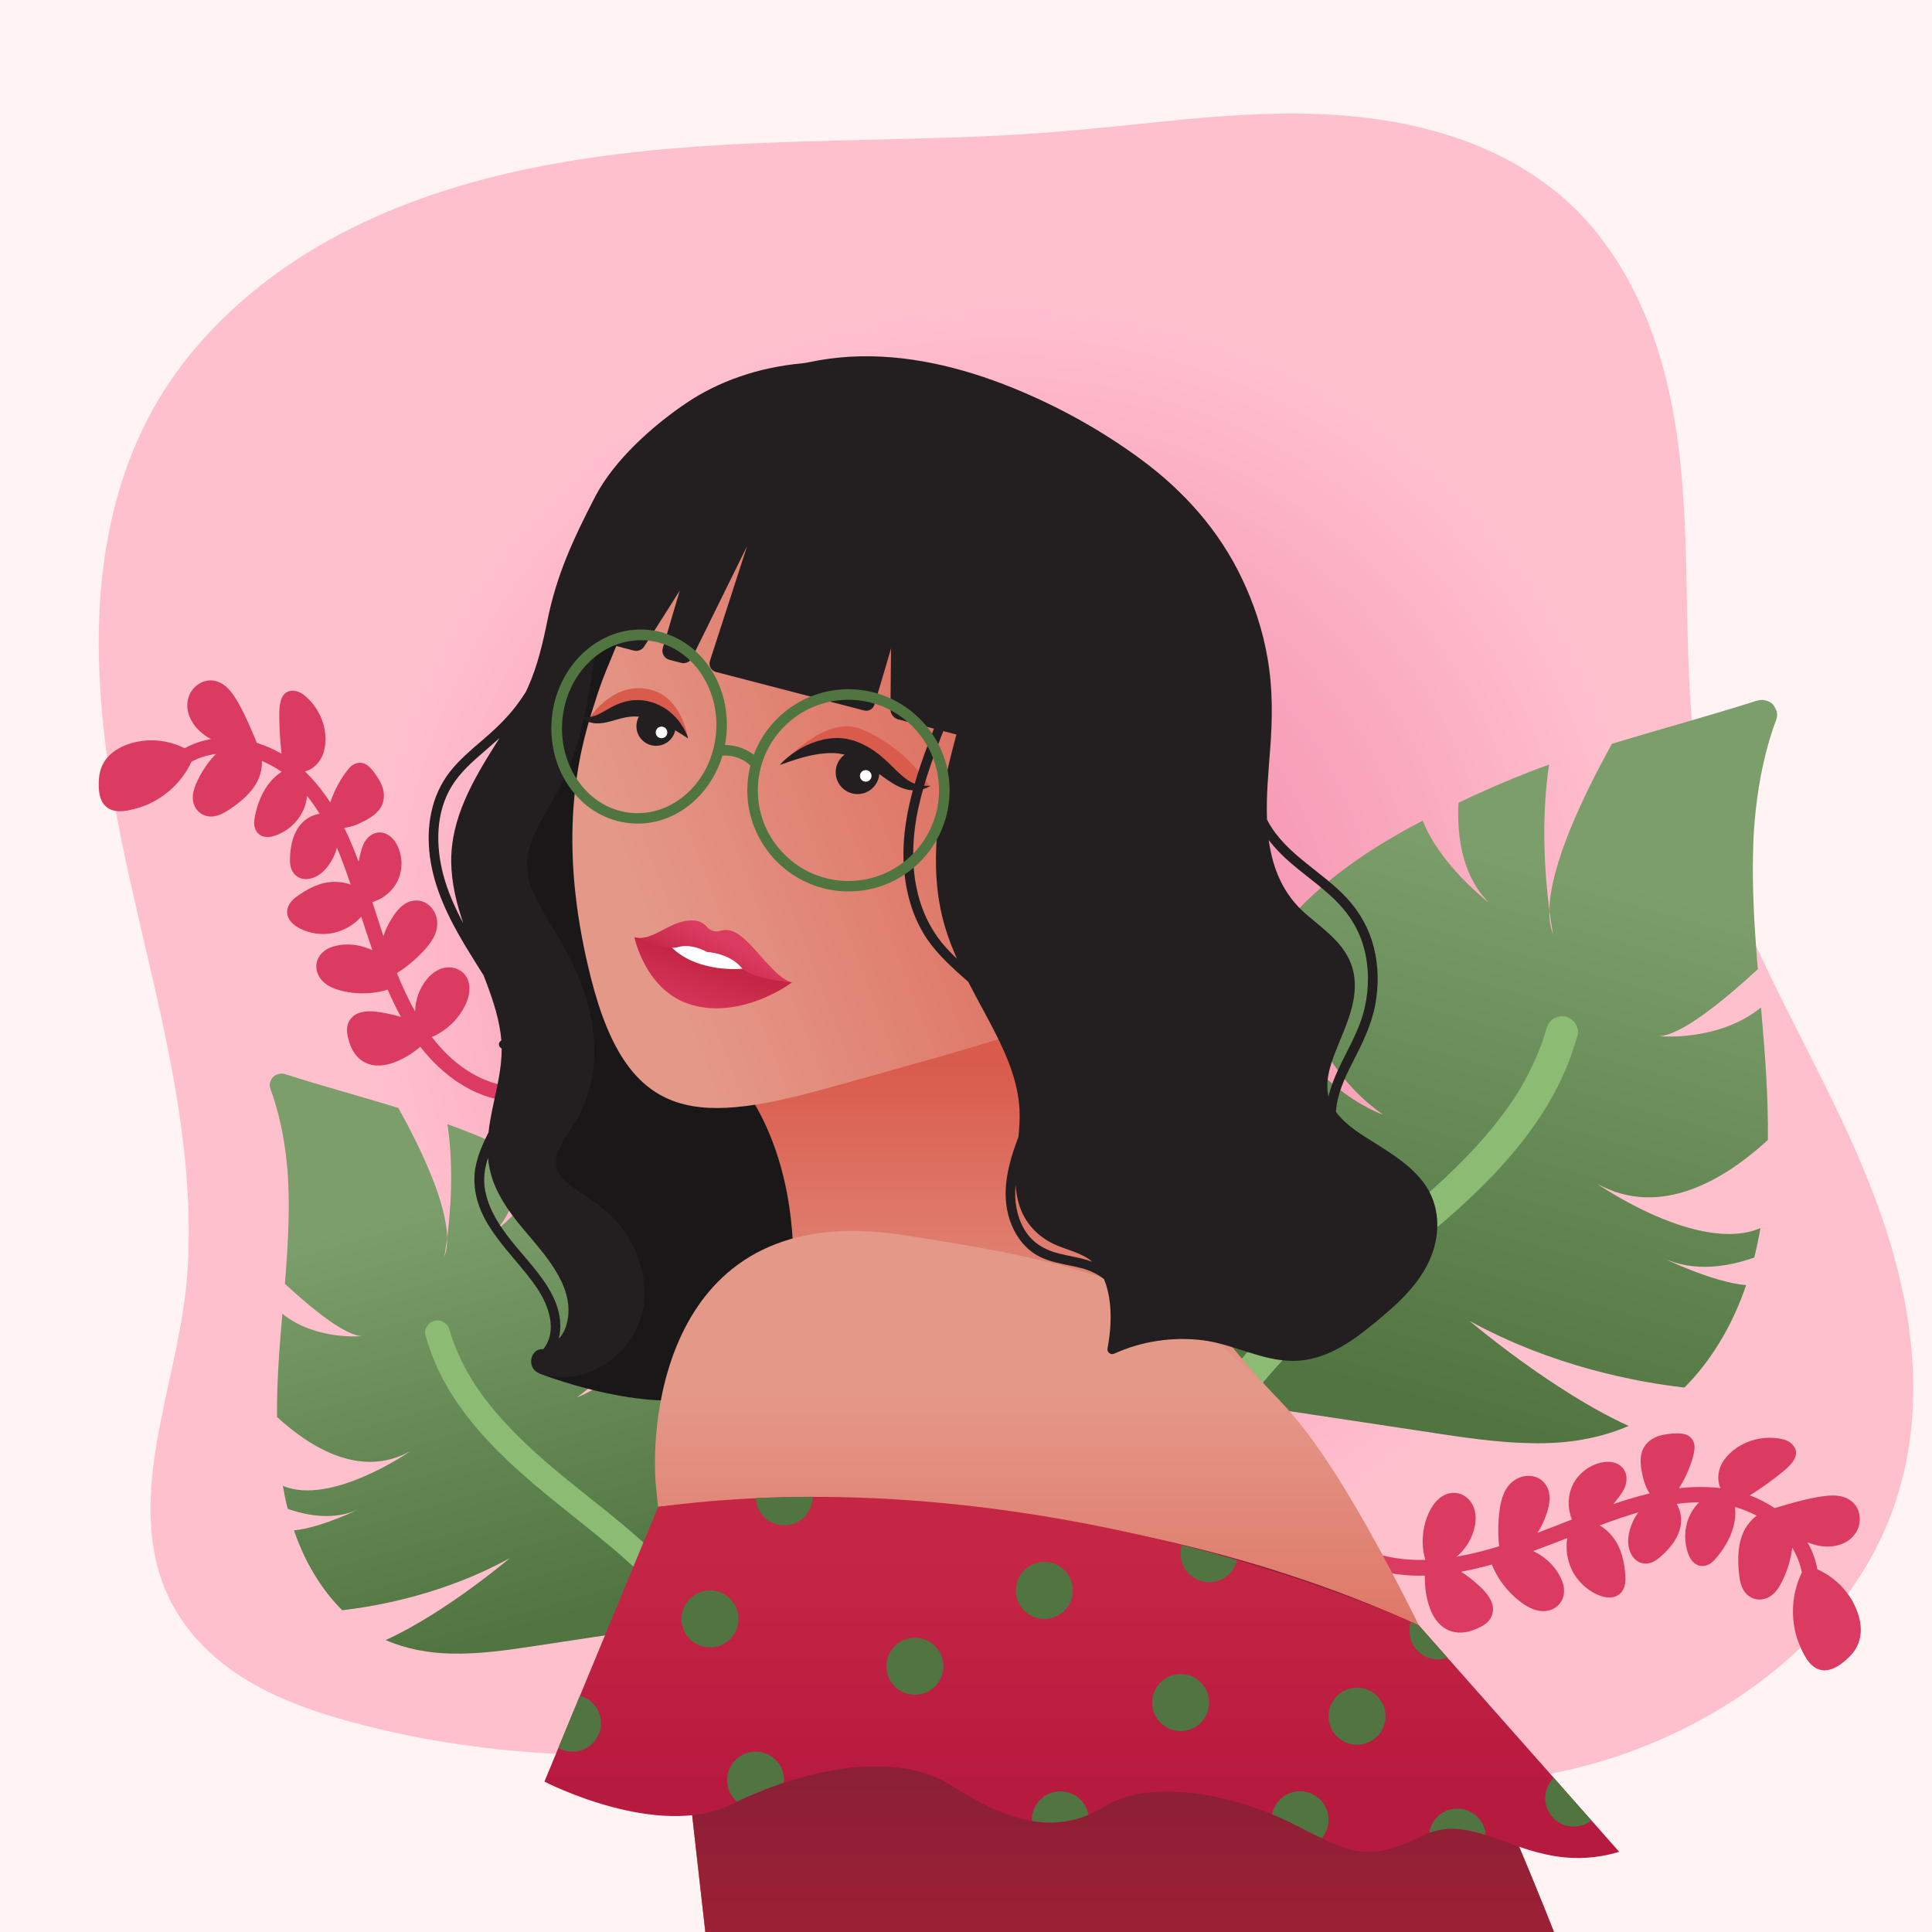 <?xml version="1.0" encoding="utf-8"?>
<!-- Generator: Adobe Illustrator 21.0.0, SVG Export Plug-In . SVG Version: 6.00 Build 0)  -->
<svg version="1.1" id="Layer_1" xmlns="http://www.w3.org/2000/svg" xmlns:xlink="http://www.w3.org/1999/xlink" x="0px" y="0px"
	 width="2000px" height="2000px" viewBox="0 0 2000 2000" style="enable-background:new 0 0 2000 2000;" xml:space="preserve">
<style type="text/css">
	.st0{fill:#FFF3F3;}
	.st1{fill:url(#SVGID_1_);}
	.st2{fill:url(#SVGID_2_);}
	.st3{fill:#8CBC73;}
	.st4{fill:url(#SVGID_3_);}
	.st5{fill:#DB3B61;}
	.st6{fill:#191718;}
	.st7{fill:url(#XMLID_3_);}
	.st8{fill:url(#SVGID_4_);}
	.st9{fill:url(#SVGID_5_);}
	.st10{fill:url(#SVGID_6_);}
	.st11{fill:url(#SVGID_7_);}
	.st12{fill:#507541;}
	.st13{fill:#231F20;}
	.st14{fill:url(#SVGID_8_);}
	.st15{fill:#FFFFFF;}
	.st16{fill:url(#SVGID_9_);}
	.st17{fill:#D95B4C;}
</style>
<g>
	<rect class="st0" width="2000" height="2000"/>
	<radialGradient id="SVGID_1_" cx="1041.422" cy="981.816" r="667.636" gradientUnits="userSpaceOnUse">
		<stop  offset="0" style="stop-color:#F288A9"/>
		<stop  offset="0.26" style="stop-color:#F491AF"/>
		<stop  offset="0.686" style="stop-color:#FAAABF"/>
		<stop  offset="1" style="stop-color:#FFC0CE"/>
	</radialGradient>
	<path class="st1" d="M1951.2,1269.2c-34-103.1-90.7-196.2-135.4-294.6c-22-48.5-41.1-98.6-52.7-150.7
		c-12.3-55.3-14.8-112.4-16.1-168.9c-2.4-103.2-0.6-208.7-35.7-307.4c-15.9-44.6-39-86.4-71-121.4c-32.2-35.1-73.7-61.2-118-78.2
		c-101.1-38.7-209.6-33.4-315.4-22.5c-57,5.9-113.8,11.9-171.1,14.8c-55,2.7-110.1,3.7-165.2,5.1c-109.7,2.7-220,7.2-327.7,30.1
		c-98,20.8-195.1,58.1-274.1,120.8c-37.8,30-70.9,64.8-97.2,105.3c-26.3,40.4-44.4,86-55.3,132.8c-22.3,96.1-15.3,196.8,1.4,293.1
		c18.9,108.5,51.2,214.2,67.6,323.2c8.3,55.4,12.6,111.7,8.6,167.7c-3.8,52.5-17.9,103.3-27.9,154.7c-9.8,50.4-16.2,103.6-1.6,153.8
		c13.6,46.7,45.6,83.5,86.1,109.3c39.2,24.9,84.6,39.3,129.4,50.6c52.1,13.2,105.3,21.7,158.9,26.3c107,9.2,215.4,0.4,319.7-24.9
		c48.3-11.7,95.6-27.2,141.5-46.3c86.9,26.9,174.1,53.3,263,73.1c91.5,20.5,187.2,36.4,281.3,29.4c86.2-6.4,171.6-34.7,244.8-80.7
		c71.7-45.1,133.9-109.8,165.9-189.2C1994.8,1475.9,1984,1368.2,1951.2,1269.2z"/>
	<g>
		
			<linearGradient id="SVGID_2_" gradientUnits="userSpaceOnUse" x1="651.722" y1="361.031" x2="651.722" y2="810.927" gradientTransform="matrix(0.962 -0.273 0.273 0.962 -278.258 1076.362)">
			<stop  offset="0" style="stop-color:#7B9E6A"/>
			<stop  offset="1" style="stop-color:#507541"/>
		</linearGradient>
		<path class="st2" d="M597.4,1446.4c59.4-41.9,72.4-109.8,72.5-161.5c-10.2-10.9-21.2-21.1-33-30.4c-22.2-17.7-46.6-32.4-71.7-45.5
			c-14.3,36.6-53.4,66.3-53.4,66.3c21.3-21.4,26-52.7,24.6-80.7c-19.4-9.3-39.2-18-59.3-25.7c-4.6-1.8-9.3-3.5-13.9-5.1
			c6.9,45.9,3,92.4-0.3,117.6c0.1,7.3-0.8,13.9-3,19.4c0,0,1.4-7.3,3-19.4c-0.6-36.8-27.4-92.8-50.5-134.5
			c-38.9-11.9-78.3-22.5-117.1-34.9c-2.6-0.8-5.2-0.8-7.5,0c-0.6,0.2-1.2,0.4-1.8,0.6c-2.8,1.2-4.6,3.3-5.6,5.8
			c-0.2,0.4-0.4,0.8-0.5,1.2c-1.1,2.9-0.8,6,0.4,8.8c0.1,0.2,0.1,0.4,0.2,0.5c0.6,1.6,1.1,3.2,1.7,4.7c0,0,0.2,0.7,0.4,1.2
			c0.2,0.6,0.5,1.4,0.5,1.4c0.9,2.9,1.8,5.7,2.6,8.6c1.7,6,3.3,12.1,4.7,18.3c2.8,12.6,4.8,25.3,6.2,38.1c0.7,6.3,1.2,12.5,1.6,18.8
			c0,0.1,0,0.2,0,0.3c0,0.1,0,0.3,0,0.5c0,0.8,0.1,1.7,0.1,2.5c0.1,1.5,0.1,3,0.2,4.5c0.1,3.2,0.2,6.3,0.3,9.5
			c0.5,26.1-0.9,52.2-2.8,78.2c-0.3,4.5-0.7,9-1.1,13.5c28.3,26.1,62.4,53.8,80,54.1c0,0-47.5,5-82.6-23.1
			c-3.1,35.6-5.9,71.2-5.5,106.9c34.7,31.8,86.7,63.8,137.9,35.4c0,0-82.1,57.1-131.9,35.8c1.4,8,3,15.9,5,23.8
			c20.9,7.4,48.9,12.3,74.3,0.1c0,0-39.9,19.7-67.8,22.2c5.6,16.4,12.8,32.2,22,47.1c7.9,12.8,17.2,24.9,27.9,35.6
			c38.4-4.4,106.7-17.1,173.5-53.9c0,0-66.8,56.8-128.5,84.8c21.4,9.3,44.6,13.5,68,14c28.2,0.6,56.2-3.3,84-7.5
			c33.9-5.1,67.9-10.2,101.8-15.4c8.8-1.3,17.5-2.6,26.3-4c8-1.2,16.5-1.8,24.3-4.2c8.9-2.7,16-8.3,19.5-17.1
			c2.5-6.2,2.4-13.2,1.6-19.7c-1.6-11.9-6.8-23-8.7-34.8c-0.5-3.3-0.9-6.6-1.1-9.9c0-0.1,0-0.1,0-0.2c0-0.9-0.1-1.7-0.1-2.6
			c0-1.3-0.1-2.7-0.1-4c0-6.7,0.4-13.4,1.2-20c0.7-6.4,1.7-12.8,2.9-19.2c0.4-2,0.8-4.1,1.2-6.1c0-0.2,0.1-0.5,0.1-0.7
			c0.1-0.4,0.2-0.9,0.3-1.3c0.7-3.4,1.4-6.8,2.2-10.2c3-13.7,6.2-27.4,8.7-41.2c5.2-29,5.4-58.6,0-87.6
			c-5.2-28.1-15.4-55.7-30.2-80.2C668.6,1422.4,597.4,1446.4,597.4,1446.4z M699.5,1656c-0.1,0-0.2,0.1-0.3,0.2
			c0-0.4,0.4-0.7,0.7-0.8c0,0.1,0,0.1-0.1,0.2c-0.1,0.1-0.2,0.3-0.3,0.4C699.5,1655.9,699.5,1656,699.5,1656z M699.9,1655.7
			c0.1-0.1,0.2-0.3,0.2-0.4C700.2,1655.2,700.2,1655.4,699.9,1655.7z M705.2,1500.4C705.6,1498.6,705.3,1499.8,705.2,1500.4
			L705.2,1500.4z"/>
		<path class="st3" d="M641.6,1575.7c-17.6-14.6-35.6-28.6-53.4-43c-4.5-3.6-8.9-7.3-13.3-11c-2.4-2-4.7-4-7.1-6
			c-0.9-0.8-1.9-1.6-2.8-2.4c-0.3-0.2-1.4-1.2-1.7-1.5c-8.9-7.8-17.5-15.7-25.9-24c-16.2-16-31.3-33.1-44-51.9
			c-0.2-0.3-0.8-1.1-0.9-1.4c-0.3-0.5-0.7-1-1-1.5c-0.8-1.2-1.5-2.4-2.3-3.6c-1.5-2.4-2.9-4.8-4.3-7.2c-2.8-4.9-5.4-9.8-7.8-14.9
			c-2.5-5.3-4.8-10.6-6.9-16c-0.6-1.5-1.1-3-1.7-4.5c-0.2-0.6-0.8-2.5-0.7-2c-0.8-2.5-1.5-5-2.2-7.5c-2-7-7.7-11.3-15-10.2
			c-6.5,0.9-12.1,8.6-10.2,15c1.7,6.2,3.7,12.3,5.9,18.3c15.9,43.5,46.2,80.3,79.5,111.9c33.7,32,71.3,59.3,106.8,89.2
			c2.1,1.8,4.3,3.6,6.4,5.4c0.6,0.5,1.2,1,1.7,1.5c1,0.9,2,1.7,3,2.6c4.2,3.7,8.3,7.4,12.4,11.2c8.1,7.6,16.1,15.4,23.6,23.5
			c7.5,8.1,14.7,16.4,21.4,25.2c1.8,2.3,3.5,4.7,5.2,7.1c0.7,1,1.4,1.9,2,2.9c0.4,0.6,0.9,1.3,1.3,1.9c0,0,0.1,0.1,0.2,0.3
			c0.3,0.4,1.2,1.8,1.2,1.8c0.3,0.5,0.6,1,1,1.5c0.7,1.2,1.5,2.3,2.2,3.5c1.3,2.2,2.7,4.4,3.9,6.6c5.2,9,9.9,18.4,13.8,28.1
			c1,2.3,1.9,4.7,2.7,7.1c0.3,0.9,0.7,1.9,1,2.9c0.1,0.3,0.2,0.5,0.2,0.7c0,0.1,0.1,0.2,0.1,0.4c1.5,4.5,2.8,9,3.9,13.6
			c2.3,9.1,4.1,18.4,5.2,27.8c0.3,2.5,0.6,5,0.8,7.5c0.1,1.2,0.2,2.4,0.3,3.5c0,0.3,0.1,1.5,0.1,2c0,0.5,0.1,1.1,0.1,1.2
			c0,0.5,0,1,0.1,1.5c0,1.2,0.1,2.4,0.1,3.5c0.1,2.4,0.1,4.7,0,7.1c-0.1,9.4-0.7,18.9-2,28.2c-0.6,4.4-1.4,8.8-2.2,13.2
			c0.2-1-0.4,1.8-0.5,2.5c-0.2,1-0.4,2-0.7,3c-0.5,2.3-1.1,4.6-1.7,6.9c-1.4,5.2-3,10.4-4.8,15.5l29.3-8.3c6.2-23,9-46.8,8-70.7
			c-1.7-41.6-13.8-81.7-36.1-117C711.1,1637,677.2,1605.2,641.6,1575.7z"/>
	</g>
	<g>
		
			<linearGradient id="SVGID_3_" gradientUnits="userSpaceOnUse" x1="631.734" y1="-7.198" x2="631.734" y2="569.396" gradientTransform="matrix(-0.962 -0.273 -0.273 0.962 2229.891 1076.362)">
			<stop  offset="0" style="stop-color:#7B9E6A"/>
			<stop  offset="1" style="stop-color:#507541"/>
		</linearGradient>
		<path class="st4" d="M1299.1,999.6c-19,31.4-32.1,66.7-38.8,102.8c-6.9,37.2-6.6,75.2,0,112.3c3.2,17.7,7.3,35.3,11.1,52.8
			c1,4.3,1.9,8.7,2.8,13c0.1,0.6,0.2,1.1,0.3,1.7c0.1,0.3,0.1,0.7,0.2,0.9c0.5,2.6,1,5.2,1.5,7.8c1.5,8.2,2.8,16.4,3.7,24.6
			c1,8.5,1.5,17.1,1.5,25.7c0,1.7,0,3.4-0.1,5.1c0,1.1-0.1,2.2-0.1,3.3c0,0.1,0,0.2,0,0.2c-0.3,4.2-0.8,8.5-1.4,12.7
			c-2.4,15.2-9,29.4-11.1,44.6c-1.1,8.4-1.2,17.3,2,25.2c4.5,11.2,13.6,18.4,25,21.9c10,3.1,20.9,3.8,31.2,5.4
			c11.2,1.7,22.5,3.4,33.7,5.1c43.5,6.6,87,13.1,130.5,19.7c35.6,5.4,71.6,10.3,107.7,9.6c30-0.6,59.8-6,87.2-17.9
			c-79.1-35.9-164.7-108.7-164.7-108.7c85.7,47.1,173.2,63.4,222.4,69c13.7-13.7,25.6-29.2,35.7-45.6c11.8-19.1,21-39.4,28.2-60.4
			c-35.7-3.2-86.8-28.5-86.8-28.5c32.5,15.6,68.4,9.4,95.2-0.1c2.5-10.1,4.6-20.2,6.4-30.5c-63.8,27.4-169.1-45.9-169.1-45.9
			c65.7,36.4,132.3-4.5,176.8-45.3c0.5-45.8-3.1-91.4-7.1-137.1c-45,36-105.8,29.6-105.8,29.6c22.5-0.4,66.2-35.8,102.5-69.3
			c-0.5-5.8-0.9-11.5-1.4-17.3c-2.5-33.3-4.3-66.8-3.6-100.2c0.1-4.1,0.2-8.1,0.3-12.1c0.1-1.9,0.2-3.8,0.2-5.7
			c0.1-1.1,0.1-2.1,0.2-3.2c0-0.3,0-0.4,0-0.6c0-0.1,0-0.3,0-0.4c0.5-8,1.2-16.1,2-24.1c1.8-16.4,4.3-32.7,7.9-48.8
			c1.7-7.9,3.7-15.7,6-23.4c1.1-3.7,2.2-7.4,3.4-11c0,0,0.4-1.1,0.6-1.8c0.2-0.7,0.5-1.5,0.5-1.5c0.7-2,1.4-4.1,2.2-6.1
			c0.1-0.2,0.2-0.5,0.2-0.7c1.6-3.5,2-7.6,0.5-11.3c-0.2-0.5-0.4-1-0.7-1.5c-1.3-3.2-3.6-5.9-7.2-7.5c-0.7-0.3-1.5-0.6-2.3-0.8
			c-3-1-6.3-1-9.7,0c-49.7,15.9-100.2,29.4-150.1,44.7c-29.7,53.4-64,125.2-64.8,172.3c2,15.5,3.8,24.8,3.8,24.8
			c-2.8-7.1-4-15.5-3.8-24.8c-4.2-32.4-9.2-91.9-0.3-150.8c-6,2.1-11.9,4.3-17.8,6.6c-25.8,9.9-51.1,21-76,32.9
			c-1.8,35.9,4.2,76,31.5,103.4c0,0-50.1-38-68.5-84.9c-32.2,16.8-63.4,35.7-91.8,58.3c-15.1,12-29.3,25-42.3,39
			c0,66.3,16.8,153.3,92.9,207C1431.8,1154.1,1340.5,1123.5,1299.1,999.6z M1300.8,1422.7c-0.1-0.2-0.3-0.4-0.4-0.6
			c0-0.1,0-0.1-0.1-0.2c0.4,0.2,0.9,0.6,0.9,1.1c-0.1-0.1-0.2-0.2-0.3-0.2C1300.9,1422.7,1300.9,1422.7,1300.8,1422.7z
			 M1300.1,1421.9c0.1,0.2,0.2,0.4,0.3,0.5C1300,1422,1300,1421.8,1300.1,1421.9z M1293.6,1223.4
			C1293.5,1222.7,1293.1,1221,1293.6,1223.4L1293.6,1223.4z"/>
		<path class="st3" d="M1375.1,1319.8c22.5-18.7,45.7-36.7,68.4-55.1c5.7-4.6,11.4-9.3,17.1-14.1c3-2.5,6.1-5.1,9.1-7.7
			c1.2-1,2.4-2.1,3.6-3.1c0.3-0.3,1.8-1.5,2.1-1.9c11.4-9.9,22.5-20.2,33.2-30.8c20.7-20.5,40.1-42.5,56.5-66.6
			c0.3-0.4,1-1.5,1.2-1.7c0.4-0.6,0.8-1.3,1.3-1.9c1-1.5,1.9-3,2.9-4.6c1.9-3.1,3.7-6.1,5.5-9.3c3.6-6.2,6.9-12.6,10-19.1
			c3.2-6.7,6.2-13.6,8.8-20.6c0.7-1.9,1.4-3.9,2.1-5.8c0.3-0.7,1.1-3.2,0.9-2.6c1-3.2,2-6.4,2.9-9.6c2.5-8.9,9.8-14.5,19.3-13.1
			c8.3,1.2,15.5,11,13.1,19.3c-2.2,7.9-4.8,15.7-7.6,23.5c-20.4,55.7-59.3,103-101.8,143.4c-43.2,41-91.3,76-136.8,114.3
			c-2.7,2.3-5.5,4.6-8.2,7c-0.7,0.6-1.5,1.3-2.2,1.9c-1.3,1.1-2.6,2.2-3.8,3.4c-5.4,4.7-10.7,9.5-15.9,14.4
			c-10.4,9.7-20.6,19.7-30.3,30.1c-9.6,10.3-18.8,21-27.4,32.2c-2.3,3-4.5,6-6.7,9.1c-0.9,1.2-1.7,2.5-2.6,3.7
			c-0.6,0.8-1.1,1.7-1.7,2.5c0,0-0.1,0.2-0.2,0.3c-0.3,0.5-1.5,2.3-1.5,2.3c-0.4,0.6-0.8,1.3-1.2,1.9c-1,1.5-1.9,3-2.8,4.5
			c-1.7,2.8-3.4,5.6-5,8.4c-6.7,11.6-12.7,23.6-17.7,36c-1.2,3-2.4,6-3.5,9.1c-0.4,1.2-0.9,2.4-1.3,3.7c-0.1,0.4-0.2,0.7-0.3,0.9
			c0,0.2-0.1,0.3-0.1,0.5c-1.9,5.7-3.5,11.6-5,17.4c-3,11.7-5.2,23.6-6.7,35.6c-0.4,3.2-0.7,6.4-1,9.7c-0.1,1.5-0.3,3-0.4,4.5
			c0,0.4-0.1,1.9-0.2,2.6c0,0.6-0.1,1.4-0.1,1.6c0,0.6-0.1,1.3-0.1,1.9c-0.1,1.5-0.1,3-0.1,4.5c-0.1,3-0.1,6-0.1,9.1
			c0.1,12.1,1,24.2,2.6,36.2c0.8,5.7,1.7,11.3,2.8,16.9c-0.2-1.2,0.5,2.3,0.7,3.2c0.3,1.3,0.6,2.5,0.9,3.8c0.7,2.9,1.4,5.9,2.2,8.8
			c1.8,6.7,3.8,13.3,6.1,19.8l-37.6-10.7c-7.9-29.4-11.5-60-10.2-90.5c2.2-53.3,17.6-104.8,46.3-149.9
			C1286.1,1398.5,1329.5,1357.7,1375.1,1319.8z"/>
	</g>
	<path class="st5" d="M608.5,1070.4c-2.6,17.5-13.4,32.3-27.8,42.2c-14.7,10.2-32.8,14.1-50.5,12.3c-34.7-3.4-62.6-24.7-83.2-51.4
		c10.4-4.4,19.6-11.5,26.7-20.4c7.3-9.2,13.9-22,11.9-34.1c-2.2-13.7-15.8-20.7-28.7-16.3c-11.6,4-20,15.8-24,26.9
		c-2,5.7-3,11.5-3.2,17.5c-7.2-12.8-13.3-26.1-18.8-39.7c10.1-6.4,19.2-14.1,27.4-22.8c8.1-8.5,15.8-19.6,14.1-32
		c-1.6-11.4-10.6-21.1-22.7-20.4c-13,0.8-21.5,13.3-27.1,23.7c-2.3,4.2-4.2,8.7-5.7,13.2c-3.9-11.7-7.6-23.5-11.4-35.2
		c11.4-3.5,21.2-11.5,26.3-22.5c5.7-12,4.9-27.1-1.8-38.5c-3.3-5.6-8.7-10.5-15.6-11.1c-8.4-0.7-15.1,5.2-18.3,12.5
		c-2.4,5.5-3.6,11.8-4.9,17.8c-4.4-11.9-9.3-23.7-14.8-35.2c7.4-0.6,14.6-3.8,21.3-7.3c11-5.8,20.1-13.3,19.7-26.8
		c-0.2-6.2-2.7-11.9-5.9-17c-2.9-4.6-6.5-10-10.9-13.3c-5.8-4.5-13.1-3.6-18.1,1.6c-3.9,4.1-7.2,9-10.1,13.8
		c-4.4,7.3-7.9,14.9-10.5,22.9c-7.5-11.6-16.1-22.5-26.2-32.2c9.1-2.4,16.4-10.2,19.2-19.4c3.8-12.4,2.1-26.4-3.3-38
		c-2.7-5.8-6.2-11.3-10.6-15.9c-4.3-4.5-9.5-9.3-15.9-10.1c-17.7-2.1-16,20.9-15.9,32c0.2,11.1,1,22.1,2.3,33.1
		c-8.1-4.7-16.7-8.5-25.7-11.3c-0.1-0.3-0.2-0.6-0.3-0.9c-5.5-13.2-11-26.5-18-39c-5.8-10.3-12.8-21.6-25.2-24.3
		c-11.7-2.6-23.6,5.8-27.1,16.9c-4.2,13.2,2.1,26.4,11.7,35.3c3.5,3.3,7.4,5.9,11.5,8.2c-9.4,1.5-18.6,4.6-27.2,9.4
		c-13.1-6.5-27.6-9.4-42.3-7.8c-15.6,1.7-33.2,8.5-41.5,22.6c-4.8,8.1-5.5,17.4-5.1,26.6c0.3,8.9,3.5,18.4,12.5,22.1
		c7.2,3,16,1.4,23.3-0.4c7.8-1.9,15.2-4.7,22.2-8.6c16.4-9.2,29.5-22.9,37.6-39.9c0.1-0.2,0.2-0.4,0.2-0.6c8.1-4.4,16.7-7,25.4-8.1
		c-2.5,2.6-4.8,5.3-7,8c-4.6,5.9-8.6,12.3-11.8,19.1c-3.1,6.6-6,13.9-4.9,21.3c1.2,8.2,7.2,14.7,15.4,16.1c8.2,1.4,15.6-2.7,22.2-7
		c12.5-8.3,24.7-18.4,30.6-32.7c2.3-5.6,3.3-11.6,3.1-17.6c7.2,3.1,14.1,6.9,20.5,11.3c-16.4,10.2-25.6,30.9-28.3,49.8
		c-1,7,1.4,14.1,8.4,16.8c5.7,2.1,12.2,0.1,17.5-2.3c11.3-5.1,20.5-14.4,25.3-25.8c1.8-4.3,2.9-8.9,3.4-13.5c4.7,5.8,9,12,13,18.4
		c-8.7,1.3-16.7,6.4-21.8,13.8c-6.5,9.4-8.6,21.3-8.9,32.5c-0.2,6.3,0.7,12.6,5.5,17.1c4,3.8,9.8,5,15.1,3.8
		c11.1-2.3,19.1-11.8,24-21.5c1.7-3.4,3-7,4-10.6c5.3,12.6,9.9,25.5,14.2,38.2c-5.5-2-11.5-2.9-17.6-2.8
		c-14.1,0.3-27.4,7.2-38.5,15.4c-5.6,4.2-10.3,9.8-9.6,17.2c0.8,7.4,7,12.5,13.2,15.7c10.8,5.6,24.2,7.2,36.1,4.2
		c10.8-2.7,20.2-8.4,27.4-16.5c3.7,11.6,7.5,23.2,11.5,34.7c-13.5-6.2-29-8-43-2.9c-13,4.7-19.3,18.3-11.9,30.6
		c6.8,11.3,22.2,14.9,34.4,16.4c12.2,1.5,24.6,0.3,36.3-3.2c4.2,9.6,8.8,19.1,13.8,28.3c-5.1-1.6-10.4-2.9-15.6-3.9
		c-12.7-2.4-31.3-5.2-38.4,8.8c-3.2,6.3-1.8,13.5,0.1,20c1.7,5.8,4.4,11.6,8.6,16.1c9.9,10.6,23.8,11,36.8,6.5
		c10.4-3.6,20-9.5,28.5-16.7c22.7,29.2,54.1,52.3,91.8,56.5c22.4,2.5,44.8-2.5,63.4-15.4c17.7-12.2,30.6-31.1,33.7-52.5
		C625.6,1062.5,610,1060.4,608.5,1070.4z M371.6,805.2C371.6,805.2,371.6,805.2,371.6,805.2C371.4,805.5,370.2,803,371.6,805.2z
		 M305.6,730.3c0-0.1,0-0.2,0-0.2C305.7,730.1,305.7,730.2,305.6,730.3z"/>
	<path class="st5" d="M1915.1,1653.3c-8.3-12.8-20.1-22.6-33.8-28.8c-1.8-10.1-5.3-19.4-10.2-27.9c4.5,1.8,9.1,3.2,14,3.9
		c13.4,1.9,28.1-1.7,35.9-13.6c6.6-10.1,5.6-25-4.1-32.7c-10.3-8.2-23.9-6.4-35.9-4.3c-14.6,2.5-28.8,6.8-42.9,11
		c-0.3,0.1-0.6,0.2-0.9,0.3c-8.1-5.3-16.8-9.8-25.8-13.2c9.7-6.1,19.1-12.6,28.1-19.7c9-7.1,28.6-20.8,15.3-33.6
		c-4.8-4.7-12.1-5.6-18.5-6.2c-6.6-0.5-13.3,0.2-19.7,1.8c-12.9,3.3-25.1,11.1-32.6,22.2c-5.5,8.2-7,19.2-3,28
		c-14.4-1.7-28.7-1.5-42.9,0.1c4.7-7.3,8.5-15.1,11.5-23.3c2-5.5,3.8-11.3,4.5-17.1c0.9-7.4-3.1-13.8-10.5-15.6
		c-5.5-1.3-12.2-0.8-17.7,0c-6.2,0.8-12.4,2.5-17.5,6.4c-11.1,8.4-11.2,20.6-8.7,33.2c1.5,7.6,3.7,15.5,8.1,21.8
		c-12.8,3-25.4,6.8-37.8,11.1c4-4.9,8.3-10,11.1-15.5c3.7-7.3,4-16.5-2-22.8c-4.9-5.1-12.3-6.2-19-5.2c-13.5,2-26.1,11.2-32,23.6
		c-5.4,11.3-5.5,24.3-0.9,35.8c-11.8,4.6-23.7,9.3-35.6,13.8c2.7-4.2,5-8.6,6.9-13.2c4.7-11.2,9.2-26.1,1.3-37.1
		c-7.2-10.1-21-11-31.1-4.8c-11,6.7-14.9,20.1-16.4,32.2c-1.6,12.3-1.8,24.5-0.4,36.8c-14.5,4.5-29.1,8.2-44,10.8
		c4.7-4.1,8.7-8.6,11.9-14c6.3-10.4,10.3-24.9,5.9-36.8c-4.9-13.2-19.3-19.5-31.8-12.3c-10.9,6.3-16.9,20-19.5,31.8
		c-2.5,11.4-2.2,23.4,1.1,34.6c-34.8,0.9-70-7.6-95.4-33.1c-6.2-6.3-11.4-13.4-15.3-21.2l-14.1,7.7c4.9,9.6,11.4,18.5,19.2,26.2
		c27.9,27.5,66.9,37.6,105.1,36.7c-0.3,11.4,1.3,23,5.2,33.7c4.8,13.3,14.3,24.2,29.2,25.2c6.3,0.4,12.7-1.2,18.5-3.6
		c6.4-2.7,13.1-6.2,16-12.9c6.6-14.8-7.8-27.9-18-36.5c-4.2-3.6-8.7-6.9-13.3-10c10.7-2,21.3-4.5,31.7-7.4
		c4.8,11.7,12,22.4,21.1,31.2c9.1,8.8,22.1,18.7,35.5,16.8c14.7-2.1,21.5-16,16.7-29.5c-5.1-14.5-16.6-25.7-30.4-32.5
		c11.8-4.3,23.5-8.8,35.2-13.4c-1.7,11-0.3,22.2,4.6,32.6c5.4,11.4,15.4,21.1,26.9,26.1c6.6,2.8,14.7,4.5,21.2,0.3
		c6.5-4.2,7.9-11.6,7.5-18.9c-0.7-14.2-3.9-29.4-12.8-40.9c-3.9-5-8.5-9.2-13.7-12.3c13-4.9,26.3-9.6,39.9-13.5
		c-2.3,3.2-4.3,6.5-5.9,10.1c-4.6,10.2-6.9,22.8-1.5,33.2c2.6,5,7.2,8.9,12.9,9.6c6.7,0.9,12.3-2.5,17.2-6.8
		c8.8-7.6,16.9-17,20.2-28.4c2.6-8.9,1.5-18.6-3.2-26.5c7.7-1,15.5-1.6,23.2-1.6c-3.4,3.4-6.3,7.3-8.6,11.5
		c-6,11.3-7.4,24.8-4.1,37.1c1.5,5.8,4.1,12.4,9.5,15.5c6.7,3.9,14,1.2,18.9-4.2c13.3-14.5,24-35.3,21.4-55.1
		c7.7,2.2,15.3,5.2,22.5,9c-4.9,3.7-9.1,8.5-12.1,13.9c-7.6,14-7.8,30.4-6.2,45.8c0.8,8.1,2.4,16.7,8.8,22.4
		c6.5,5.7,15.6,6.2,22.9,1.8c6.7-4,10.7-11.1,13.9-17.9c3.3-7,5.9-14.4,7.6-21.9c0.8-3.5,1.4-7.1,1.9-10.8c4.8,7.7,8.2,16.3,10,25.6
		c-0.1,0.2-0.2,0.4-0.3,0.6c-8.4,17.5-10.8,37-7.5,56.1c1.4,8.1,4.1,15.9,7.6,23.4c3.4,7,7.8,15.1,14.9,18.9
		c8.7,4.8,18.4,1.1,25.8-4.4c7.6-5.7,14.6-12.3,18-21.4C1929.9,1685.5,1923.9,1666.9,1915.1,1653.3z M1842.7,1504
		c0,0-0.1,0.1-0.2,0.2C1842.6,1504,1842.6,1504,1842.7,1504z M1739.6,1500.2C1739.6,1500.1,1739.6,1500.1,1739.6,1500.2
		C1742.2,1499.8,1739.4,1500.5,1739.6,1500.2z"/>
	<g>
		<path class="st6" d="M627.7,520.3c0,0-47.2,196.3-47.2,202.5c0,6.3-54.8,115.8-54.8,115.8v125.2l37.8,126.8l-30,103.3
			c0,0,58.7,66.8,59.1,80.3s8.7,118.4,8.7,118.4l-42.9,29.2c0,0,151.9,60.6,217.6,4c65.7-56.6,400.6-163,411.6-167.7
			c11-4.7-46.4-497.7-44.3-530.5c2.1-32.9-140.3-212.8-140.3-212.8L627.7,520.3z"/>
		<linearGradient id="XMLID_3_" gradientUnits="userSpaceOnUse" x1="1041.346" y1="1439.56" x2="1041.346" y2="1101.099">
			<stop  offset="0" style="stop-color:#E49888"/>
			<stop  offset="1" style="stop-color:#D95B4C"/>
		</linearGradient>
		<path id="XMLID_1_" class="st7" d="M1325.4,1450.5c0,0-201.9-200.3-226.9-430.4l-341.2,90.4c0,0,75.1,70.8,62.6,233.6
			L1325.4,1450.5z"/>
		<linearGradient id="SVGID_4_" gradientUnits="userSpaceOnUse" x1="633.791" y1="857.979" x2="1191.84" y2="646.294">
			<stop  offset="0" style="stop-color:#E49888"/>
			<stop  offset="1" style="stop-color:#D95B4C"/>
		</linearGradient>
		<path class="st8" d="M934.1,398.9c0,0-189.4-15.6-250.4,150.2s-51.6,125.2-72,190.9s-30.3,152.3,0,272.3
			c39.1,154.9,113.7,151,253,111.9s283.8-75.9,313.5-118.2c29.7-42.3,133-345.9-7.8-469.5S934.1,398.9,934.1,398.9z"/>
		<linearGradient id="SVGID_5_" gradientUnits="userSpaceOnUse" x1="1143.333" y1="1442.277" x2="1143.333" y2="1897.065">
			<stop  offset="0" style="stop-color:#E49888"/>
			<stop  offset="1" style="stop-color:#D95B4C"/>
		</linearGradient>
		<path class="st9" d="M1608.6,2000c0,0-169-433.7-283.3-549.5c-114.2-115.8-172.9-138.5-391.2-172.1
			c-246.7-38-261.3,194.8-255.1,259.8c7.6,78.9,51.1,461.8,51.1,461.8H1608.6z"/>
		<linearGradient id="SVGID_6_" gradientUnits="userSpaceOnUse" x1="1144.949" y1="2021.126" x2="1144.949" y2="1818.28">
			<stop  offset="0" style="stop-color:#9E2035"/>
			<stop  offset="1" style="stop-color:#891F36"/>
		</linearGradient>
		<path class="st10" d="M681.3,1559.9c11.5,110.7,48.9,440.1,48.9,440.1h878.5c0,0-64-164.1-139.8-317.3l0,0
			C1109.7,1518.2,720.4,1555.6,681.3,1559.9z"/>
		<linearGradient id="SVGID_7_" gradientUnits="userSpaceOnUse" x1="1119.848" y1="1607.35" x2="1119.848" y2="1848.955">
			<stop  offset="0" style="stop-color:#C62645"/>
			<stop  offset="1" style="stop-color:#B71A3F"/>
		</linearGradient>
		<path class="st11" d="M681.3,1559.9l-117.7,284.4c0,0,117.6,61,193.8,23.5s170.1-56.3,228.7-18.8c58.7,37.6,108,51.6,157.3,21.1
			c49.3-30.5,136.1-11.3,192.5,16.6c56.3,28,75.1,44.4,136.1,13.9c61-30.5,110.3,44.5,204.2,16.4l-207.3-234.3
			C1468.9,1682.7,1092.4,1505.5,681.3,1559.9z"/>
		<g>
			<circle class="st12" cx="1404.8" cy="1776.6" r="29.5"/>
			<path class="st12" d="M1368.2,1903c4.4-5.2,7.1-11.8,7.1-19.2c0-16.3-13.2-29.5-29.5-29.5c-14.3,0-26.3,10.2-28.9,23.8
				c6.6,2.7,12.9,5.6,18.8,8.5C1348.1,1892.8,1358.7,1898.4,1368.2,1903z"/>
			<circle class="st12" cx="947.1" cy="1724.9" r="29.5"/>
			<path class="st12" d="M1251.7,1637.9c14,0,25.8-9.8,28.7-23c-17.9-5.2-36.9-10.4-56.8-15.5c-0.9,2.8-1.4,5.8-1.4,9
				C1222.2,1624.7,1235.4,1637.9,1251.7,1637.9z"/>
			<path class="st12" d="M1126.7,1878.7c-2.5-13.8-14.5-24.3-29-24.3c-16.3,0-29.5,13.2-29.5,29.5c0,0.4,0,0.8,0.1,1.2
				C1088.3,1888.4,1107.6,1886.7,1126.7,1878.7z"/>
			<circle class="st12" cx="1081.1" cy="1646.4" r="29.5"/>
			<circle class="st12" cx="1222.2" cy="1762.5" r="29.5"/>
			<circle class="st12" cx="735" cy="1675.9" r="29.5"/>
			<path class="st12" d="M841.2,1549.5c-19.4,0-39.1,0.5-58.9,1.4c0.7,15.6,13.6,28.1,29.4,28.1C828,1579,841.2,1565.8,841.2,1549.5
				z"/>
			<path class="st12" d="M592.6,1813.3c16.3,0,29.5-13.2,29.5-29.5c0-13.6-9.2-25-21.8-28.4l-22.3,54
				C582.3,1811.9,587.3,1813.3,592.6,1813.3z"/>
			<path class="st12" d="M1538,1899.6c-1.1-15.3-13.8-27.3-29.4-27.3c-14.8,0-27,10.9-29.1,25.1
				C1499.4,1890,1518.2,1893.3,1538,1899.6z"/>
			<path class="st12" d="M1498.4,1716l-29.5-33.3c0,0-2.8-1.3-8.3-3.7c-1,2.9-1.5,6-1.5,9.3c0,16.3,13.2,29.5,29.5,29.5
				C1492,1717.7,1495.3,1717.1,1498.4,1716z"/>
			<path class="st12" d="M811.7,1842.8c0-16.3-13.2-29.5-29.5-29.5s-29.5,13.2-29.5,29.5c0,8.9,3.9,16.8,10.2,22.2
				c15.7-7.5,32-14.1,48.6-19.6C811.6,1844.6,811.7,1843.7,811.7,1842.8z"/>
			<path class="st12" d="M1608.4,1840.4c-5.4,5.3-8.8,12.8-8.8,21c0,16.3,13.2,29.5,29.5,29.5c6.9,0,13.3-2.4,18.3-6.4
				L1608.4,1840.4z"/>
		</g>
		<path class="st13" d="M969.6,409.8L847.6,389c0,0-108.5,23-111.6,25c-3.1,2.1-80.3,43.8-83.5,55.3c-3.1,11.5-34.4,67.8-36.5,75.1
			c-2.1,7.3-14.6,114.8-14.6,114.8l54.8,14.3c4,1,8.2-0.6,10.5-4c14.9-22.9,37-58.2,37-58.2L686.1,671c-1.5,5.2,1.6,10.6,6.8,12
			l12.2,3.2c4.5,1.2,9.2-1,11.3-5.2l57-115.7l-38.5,118.9c-1.6,4.9,1.3,10.1,6.2,11.4l153.4,39.9c4.6,1.2,9.3-1.5,10.7-6
			c7-23.2,17.2-58.3,17.2-58.3l-0.6,63c0,4.9,3.3,9.2,8,10.5l111.5,29l48.3-265.7L969.6,409.8z"/>
		<g>
			
				<linearGradient id="SVGID_8_" gradientUnits="userSpaceOnUse" x1="708.692" y1="1077.198" x2="731.886" y2="1013.493" gradientTransform="matrix(1 -1.041289e-02 1.041289e-02 1 -6.117 -6.774)">
				<stop  offset="0" style="stop-color:#DB3B61"/>
				<stop  offset="1" style="stop-color:#C62645"/>
			</linearGradient>
			<path class="st14" d="M689.2,968.3l28.8-11.3l14.6,26l26-14.6l18.7,24.6l11.5,14.2l31,9.9c0,0-50.8,38.1-103.3,23.3
				c-48.4-13.6-59.8-70.3-59.8-70.3l15.4,4.3L689.2,968.3z"/>
			<path class="st15" d="M735.1,978.4l23.6,6.6l10.5,17.7c0,0-18.7,2.5-41.1-3.8c-22.4-6.3-32.4-17.9-32.4-17.9l16.7-9L735.1,978.4z
				"/>
			
				<linearGradient id="SVGID_9_" gradientUnits="userSpaceOnUse" x1="744.306" y1="987.652" x2="725.167" y2="1025.049" gradientTransform="matrix(1 -1.041289e-02 1.041289e-02 1 -6.117 -6.774)">
				<stop  offset="0" style="stop-color:#DB3B61"/>
				<stop  offset="1" style="stop-color:#C62645"/>
			</linearGradient>
			<path class="st16" d="M731.6,959.3c3.5,4.2,9.2,5.9,14.4,4.2c4.9-1.5,11.5-1.3,19.2,4.2c17.7,12.6,36.6,44.3,54.5,49.4
				c0,0-42.7-4.1-52-15.2c-13-15.6-35.8-16.4-35.8-16.4s-15.9-9.3-29.8-5.1c-13.9,4.2-45.4-10.2-45.4-10.2c17.9,5,35-15.8,56.6-17.3
				C722.8,952.1,728.4,955.4,731.6,959.3z"/>
		</g>
		<path class="st17" d="M809.3,791.1c0,0,44.7-51,80.9-36.8c48.1,18.9,71.8,59.2,71.8,59.2h-16.5l-59.9-34.3l-30.1-3.5L809.3,791.1z
			"/>
		<path class="st13" d="M952.9,812.9c-3.4-0.6-6.5-1.6-9.4-3.1c-5.7-2.9-10.5-7.4-15.6-12.2c-5-4.9-10.2-10.1-16-15
			c-5.9-4.9-12.5-9.3-19.7-12.6c-1.8-0.8-3.7-1.6-5.5-2.3l-2.8-1c-1-0.3-2-0.6-3-0.8l-3.1-0.7l-1.5-0.4l-1.6-0.2
			c-2.1-0.2-4.1-0.5-6.2-0.6c-8.3-0.2-16.2,1.2-23.6,3.6c-7.4,2.4-14.3,5.8-20.6,9.9c-6.3,4.1-12.2,8.8-17.1,14.4
			c13.9-5.1,27.4-9.5,40.8-11.4c6.6-0.9,13.2-1.3,19.4-0.6c1.5,0.3,3,0.5,4.5,0.8l1.1,0.2l1.1,0.3l2.1,0.7c0.7,0.2,1.4,0.4,2.2,0.6
			l2.3,0.9c1.5,0.6,3,1.2,4.4,1.9c3,1.3,5.8,2.9,8.6,4.6c2.9,1.6,5.6,3.5,8.4,5.5c5.6,3.9,11.2,8.3,17.4,12.5
			c6.2,4.2,13.3,8.4,21.4,9.8c4,0.7,8.2,0.7,12-0.1c3.8-0.8,7.4-2.3,10.6-4.2C959.9,813.6,956.3,813.4,952.9,812.9z"/>
		
			<ellipse transform="matrix(0.13 -0.992 0.992 0.13 -21.152 1575.736)" class="st13" cx="887.4" cy="799.9" rx="22.6" ry="22.6"/>
		<circle class="st15" cx="896.2" cy="803.2" r="6"/>
		<path class="st17" d="M711.8,762.4c0,0-6-40.4-38.6-48.5c-37.6-9.4-62,28.1-62,28.1l26.4-2.3l32.1-5.9l17.6,5.9L711.8,762.4z"/>
		
			<ellipse transform="matrix(0.13 -0.992 0.992 0.13 -155.297 1327.344)" class="st13" cx="678.8" cy="752.2" rx="20.3" ry="20.3"/>
		<circle class="st15" cx="684.8" cy="758.2" r="6"/>
		<path class="st13" d="M693.6,737.1c-8.7-7.2-20.3-12.1-32.5-12.4c-6.1-0.2-12.3,0.9-17.8,2.8c-5.6,1.9-10.5,4.5-14.9,7.1
			c-4.5,2.5-8.5,5-12.8,6.4c-2.2,0.7-4.4,1.2-6.9,1.3c-2.4,0.1-5-0.2-7.7-0.7c1.9,2,4.1,3.7,6.7,5c2.6,1.2,5.6,2,8.6,2.2
			c6.1,0.4,11.8-1,16.9-2.4c5.1-1.4,9.8-2.9,14.2-3.7c4.5-0.9,8.7-1.2,13-0.9c8.6,0.5,17.1,3.2,25.7,7.3c8.6,4.1,17.1,9.4,26.3,15.4
			c-1.5-5.4-4.2-10.3-7.3-14.8C701.9,744.9,698,740.7,693.6,737.1z"/>
		<path class="st13" d="M1473.8,1224.4c-13.1-17.6-31.8-29.3-50.1-40.9c-14.4-9.1-30.5-18.4-40.7-32.5c0.9-17.7,9-35.1,16.9-50.6
			c9.9-19.3,19.6-38.4,23.7-60c3.7-19.7,3.5-40.2-1.4-59.7c-4.8-19-14.3-36.1-27.5-50.5c-13-14.1-28.7-25.4-43.6-37.5
			c-14.9-12.1-29.2-25.2-38.4-42.2c-0.4-0.7-0.7-1.4-1.1-2.1c-0.9-24,1.4-48.7,3.2-71.9c2.5-31.9,2.9-63.3-2.6-95
			c-4.9-28.6-14-56.3-26.5-82.5c-23.6-49.7-59.8-90.3-103.8-122.9c-41-30.3-86-55.3-133.3-74.5c-53.2-21.6-111.3-35.7-169-32.3
			c-14.1,0.8-28.1,2.7-41.9,5.6c0,0,0,0,0,0c-2.4,0.5-4.9,1-7.3,1.2c-46.5,4.3-87.2,19.1-119.6,40.9c-35.4,23.8-75.3,59.6-94.9,97.5
			c-22.5,43.6-39.6,80.3-49.2,127.7c-4.8,23.7-10.4,47.7-20.4,69.8c-0.7,1.5-1.4,3-2.1,4.5c-3.2,5-6.6,9.9-10.2,14.6
			c-9.9,12.9-21.6,24-34,34.6c-12.1,10.4-24.5,20.7-34.4,33.4c-19.3,24.8-24.6,56.6-20.6,87.3c4.3,33.2,19.1,63.3,36,91.7
			c6.4,10.6,13,21.1,19.6,31.6c0.9,2.3,1.8,4.6,2.7,7c7.3,19.4,14,39.6,15.7,60.3c-0.3,0.3-0.6,0.5-0.9,0.8c-3,2.5-1.5,6.2,1.2,7.6
			c0.2,21.8-5.6,42.7-9.9,64.1c-1.5,7.5-2.9,15.1-3.7,22.8c-7.5,14.9-14.4,30.5-14.6,47.5c-0.7,47.2,40.5,77.7,64.6,113.3
			c12.2,18.1,22,44.5,6.6,63.7c-13.2-1.8-18.1,19.8-3.9,24.8c37.1,13.2,79.2-7.8,97.9-40.9c21-37,9.6-82.6-16-114.1
			c-13.1-16.2-30.7-25.7-47.2-37.7c-6.2-4.5-12.8-10-15.9-17.2c-3.7-8.5-1-17.6,3-25.4c4.9-9.5,11.3-18.1,16.7-27.3
			c5.9-9.9,10.4-20.8,13.4-31.9c6.1-22.9,6.1-46.8,2.1-70c-4.2-24.4-13.6-47.8-24.7-69.7c-10.9-21.4-25.2-41-35.4-62.8
			c-9.6-20.6-8.2-41,1.1-61.4c9.5-20.9,22.9-39.7,32.2-60.6c18.8-42.6,25-88.6,31.7-134.2c6.2-42.6,12.1-88.6,33.8-126.6
			c18.8-33,47.5-60.3,78.3-82c32.2-22.8,68.1-41.1,106.2-51.7l0.2-0.1c12.9-3.6,26.5-3.6,39.4,0.1c11.3,3.3,22.4,7.5,33.1,12.8
			c10,4.9,19.5,10.5,28.6,16.8c1.7,1.2,3.4,1.8,5.1,2.1c0.7,0.6,1.5,1.1,2.4,1.5c57,29.5,79,97.4,77.6,158
			c-1.9,83.3-38.4,160.9-49.6,242.8c-5.5,40.2-5.5,81.8,6.9,120.8c3.2,10.2,7.1,20,11.4,29.7c-3.8-3.7-7.5-7.4-11-11.2
			c-35.7-39.3-39.9-94.3-29.2-144.2c6.7-31,18.3-60.7,29.8-90.2c2.3-6-7.3-8.6-9.6-2.7c-19.7,50.6-40.2,103.8-34.5,159.1
			c2.5,24.6,9.9,49,24,69.4c11.6,16.7,26.8,30.1,42,43.5c7,13.5,14.4,26.9,21.5,40.3c15.3,28.8,30.2,59.5,31.7,92.7
			c0.4,9.1-0.2,18.3-1.1,27.5c-10.5,27.8-18.7,57.6-8.8,86.7c4.7,13.8,13.1,26.3,25.5,34.4c14.3,9.3,31.7,10.6,47.9,14.7
			c7.6,1.9,17,5.8,24,11.6c5.5,13.5,10.2,36.6,3.6,71.7c-0.7,3.9,3.2,7.1,6.9,5.4l0.1,0c28.5-13,60.9-17.8,92.1-13.8
			c31.7,4.1,60.8,21.4,93.2,21.3c32-0.1,58.9-18.6,82.7-38.1c23.6-19.3,47.7-40.2,59.6-69C1491.5,1276.3,1490.7,1247,1473.8,1224.4z
			 M459,906c-8.1-30.5-8.2-65,8.9-92.6c8.7-14,21.2-25,33.5-35.6c5.3-4.6,10.6-9.2,15.8-13.9c-1.3,2.1-2.6,4.2-4,6.3
			c-23.4,37.2-46.7,76.9-46.1,122.3c0.3,21.9,5.5,42.8,12.5,63.3C471.1,939.9,463.7,923.5,459,906z M585.5,1374.3
			c-1.5,4.3-3.9,8.2-7.1,11.5c3.1-12.1,1.6-25.3-3.1-37.2c-8.4-21.4-24.7-38.5-39.2-55.9c-14.8-17.6-29.3-36.8-33.8-59.9
			c-2.3-12-0.7-23.3,2.9-34.2c0.7,7.9,2.3,15.7,5,23.3c7.5,20.9,21.1,38.3,35.4,55C567.6,1303,598.3,1337.1,585.5,1374.3z
			 M1097.5,1298c-16.2-3.9-29.4-11.6-37.7-26.3c-7.5-13.3-9.8-28.9-8.6-44c0-0.4,0.1-0.7,0.1-1.1c0.5,7.1,1.7,14.2,3.9,21.2
			c5.8,18,18.4,31.7,35.4,39.9c12.8,6.1,29.5,9,40.1,18.5C1120.1,1302.2,1108.5,1300.6,1097.5,1298z M1313.4,869.7
			c6.6,8.5,14.2,16.3,22.5,23.4c14.9,12.9,31.2,24.1,45.4,37.8c14.7,14.2,25.6,31.1,30.8,51c5.3,19.9,5.2,41.2,0.6,61.3
			c-5.1,22.7-17.1,42.1-26.9,62.9c-4.3,9.1-8.2,18.9-10.5,29c-4.4-17.9,3.4-37.2,10.2-53.9c9.6-23.6,20.7-47.7,15.8-73.8
			c-5.2-27.8-29.1-43.7-49.1-60.9C1328,925.7,1317.4,898.7,1313.4,869.7z"/>
		<path class="st12" d="M878.3,713.5c-44.8,0-83,28.2-98,67.8c-10.8-8.3-22.3-10-29.8-10.1c0.7-3.5,1.2-7.1,1.5-10.7
			c5.1-55.2-31.4-103.9-81.2-108.5c-49.9-4.6-94.6,36.6-99.6,91.8c-2.4,26.6,4.6,52.6,19.8,73c15.3,20.6,37.2,33.2,61.4,35.4
			c2.6,0.2,5.1,0.4,7.7,0.4c21.6,0,42.3-8.4,59.2-24c13.4-12.5,23.2-28.5,28.6-46.4c5.7-0.4,18.2,0.1,28.9,10.4
			c-2.1,8.2-3.2,16.7-3.2,25.5c0,57.7,47,104.7,104.7,104.7C936,923,983,876,983,818.2C983,760.5,936,713.5,878.3,713.5z
			 M741.2,759.5c-2.2,23.9-12.6,45.7-29.3,61.2c-16.5,15.3-37.3,22.7-58.4,20.8c-21.1-1.9-40.2-13-53.6-31.1
			c-13.6-18.3-19.9-41.5-17.7-65.5c4.3-46.7,40-82.2,81.1-82.2c2.2,0,4.4,0.1,6.6,0.3C713.7,667,745.7,710.3,741.2,759.5z
			 M878.3,912c-51.7,0-93.8-42.1-93.8-93.8c0-51.7,42.1-93.8,93.8-93.8c51.7,0,93.8,42.1,93.8,93.8C972,869.9,930,912,878.3,912z"/>
	</g>
</g>
</svg>
